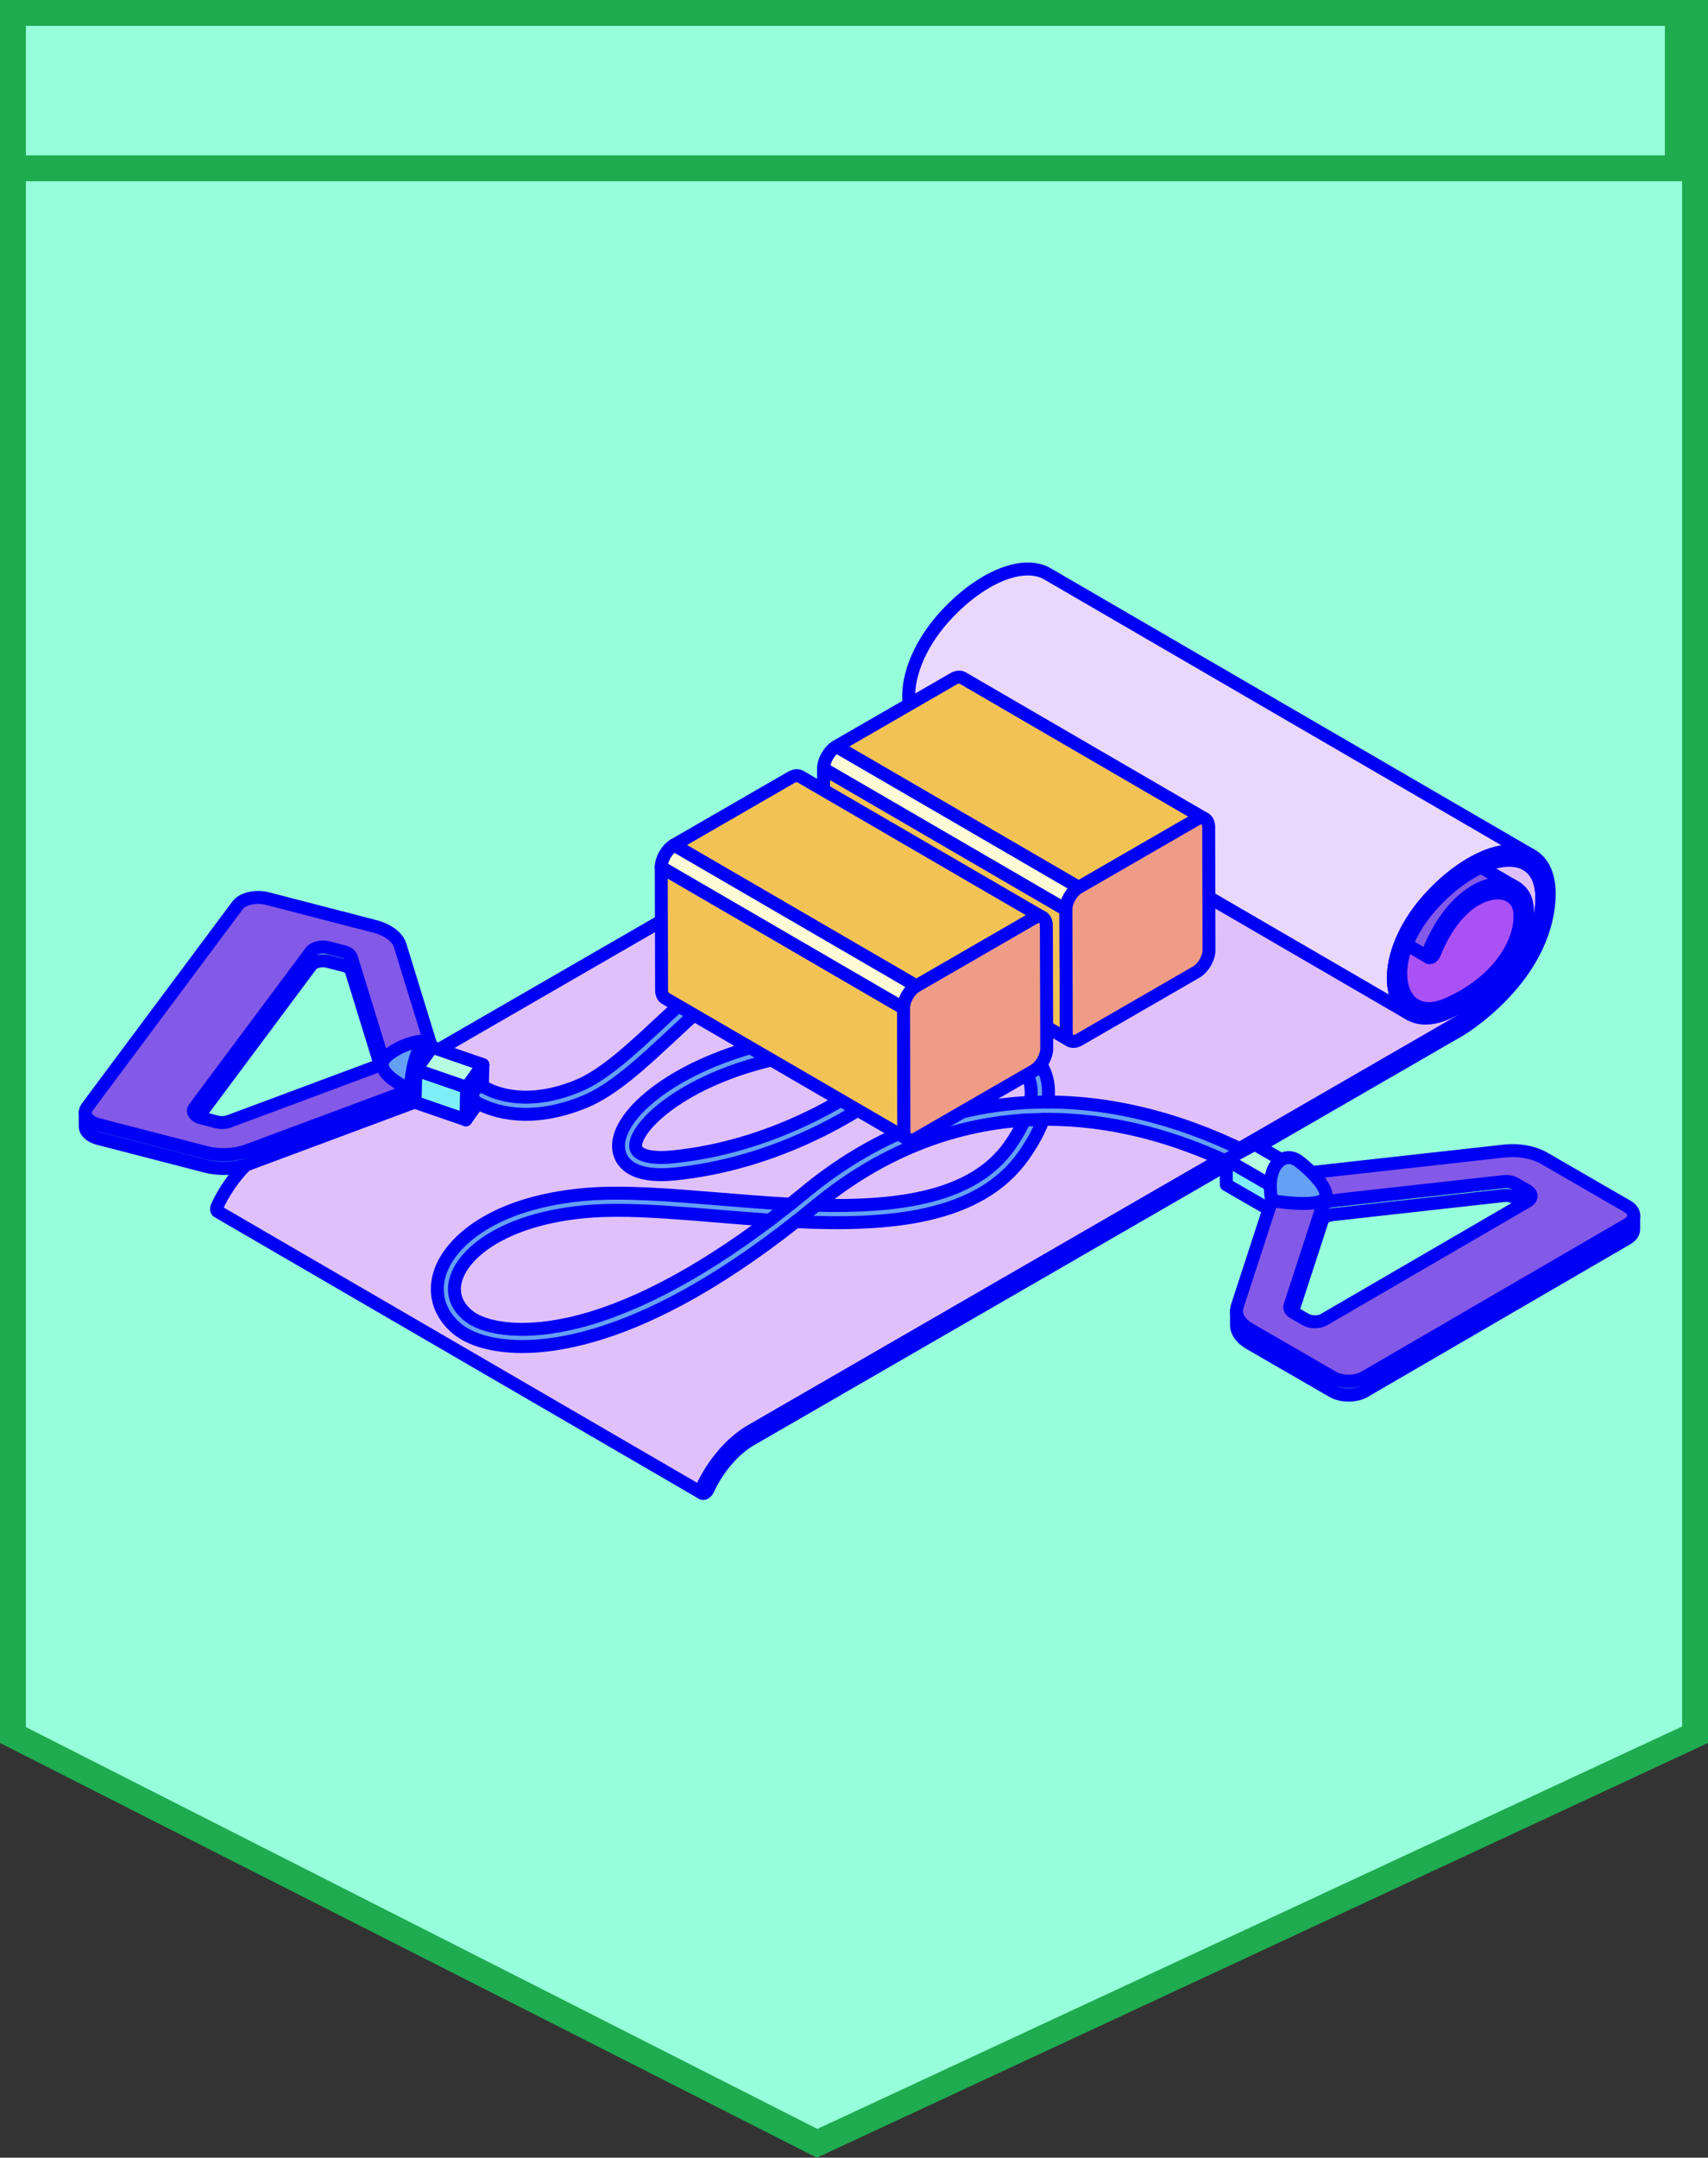 <svg width="198" height="250" viewBox="0 0 198 250" fill="none" xmlns="http://www.w3.org/2000/svg">
<rect x="0" y="0" width="198" height="250" fill="#333333" stroke="none"/>
<path d="M196.5 1.5L196.5 13.928L196.5 200.993L94.724 248.332L1.5 201.029L1.5 13.928L1.5 6.964L1.5 1.5L110.314 1.5L196.5 1.5Z" fill="#96FEDA" stroke="#1FAB4F" stroke-width="3"/>
<rect x="1.5" y="1.5" width="193" height="18" fill="#96FEDA" stroke="#1FAB4F" stroke-width="3"/>
<g clip-path="url(#clip0_122_388)">
<path d="M176.963 100.17L120.779 67.52C122.202 68.344 122.797 70.18 122.46 72.787C121.452 80.661 113.159 85.64 113.076 85.689L30.87 133.151C28.628 134.447 26.504 136.912 25.184 139.753C25.057 140.026 25.081 140.284 25.228 140.367L81.411 173.016C81.265 172.933 81.24 172.675 81.367 172.402C82.687 169.562 84.812 167.092 87.053 165.8L169.264 118.339C169.342 118.295 177.64 113.315 178.648 105.437C178.98 102.825 178.385 100.993 176.967 100.17H176.963Z" fill="#DFC0FB" stroke="#0000F4" stroke-width="1.5" stroke-linecap="round" stroke-linejoin="round"/>
<path d="M164.075 116.477L107.892 83.828C108.779 84.344 110.016 84.408 111.6 83.721C112.248 83.438 112.867 83.126 113.461 82.785C115.771 81.45 117.627 79.686 118.792 77.694C119.732 76.081 120.151 74.453 120 72.977C119.917 72.154 119.508 71.535 118.889 71.174L175.072 103.824C175.691 104.185 176.1 104.803 176.183 105.627C176.329 107.098 175.91 108.73 174.975 110.343C173.81 112.336 171.954 114.105 169.644 115.435C169.055 115.776 168.431 116.088 167.783 116.37C166.2 117.057 164.962 116.994 164.075 116.477Z" fill="#AA51F6" stroke="#0000F4" stroke-width="1.5" stroke-linecap="round" stroke-linejoin="round"/>
<path d="M165.63 110.938L109.446 78.288C109.315 78.21 109.281 77.986 109.383 77.728C110.708 74.38 112.652 71.866 114.855 70.594C115.303 70.336 115.766 70.127 116.234 69.976C117.5 69.562 118.65 69.649 119.483 70.136L175.667 102.786C174.829 102.299 173.684 102.211 172.417 102.625C171.949 102.776 171.486 102.986 171.038 103.244C168.836 104.516 166.887 107.03 165.566 110.377C165.464 110.631 165.498 110.86 165.63 110.938Z" fill="#8359E8" stroke="#0000F4" stroke-width="1.5" stroke-linecap="round" stroke-linejoin="round"/>
<path d="M121.403 66.477C121.135 66.322 120.838 66.195 120.521 66.107C118.816 65.615 116.618 66.132 114.358 67.432C112.672 68.407 110.952 69.82 109.378 71.588C106.464 74.858 104.949 78.77 105.422 81.806C105.646 83.267 106.299 84.305 107.254 84.861L163.437 117.51C162.487 116.96 161.834 115.917 161.605 114.455C161.132 111.42 162.648 107.507 165.561 104.238C167.135 102.469 168.855 101.056 170.541 100.082C172.797 98.776 174.994 98.265 176.704 98.757C177.026 98.849 177.318 98.971 177.586 99.127L121.403 66.477Z" fill="#EAD7FC" stroke="#0000F4" stroke-width="1.5" stroke-linecap="round" stroke-linejoin="round"/>
<path d="M170.541 100.082C172.797 98.776 174.994 98.265 176.704 98.757C178.946 99.4 179.935 101.651 179.491 105.105C178.371 113.871 169.362 119.264 169.269 119.318L87.058 166.785C85.089 167.92 83.218 170.088 82.064 172.588C81.981 172.768 81.849 172.914 81.718 172.987C81.63 173.041 81.537 173.06 81.464 173.036C81.274 172.982 81.231 172.7 81.372 172.402C82.692 169.562 84.817 167.092 87.058 165.8L169.269 118.339C169.347 118.295 177.645 113.315 178.653 105.437C179.043 102.396 178.171 100.408 176.198 99.843C174.638 99.395 172.626 99.868 170.555 101.061C168.996 101.963 167.398 103.273 165.936 104.915C163.344 107.824 162.043 111.147 162.457 113.807C162.808 116.083 164.596 117.754 167.788 116.365C168.436 116.083 169.055 115.771 169.649 115.43C171.959 114.095 173.815 112.331 174.979 110.338C175.92 108.726 176.339 107.098 176.188 105.622C176.008 103.848 174.312 103.015 172.241 103.692C171.847 103.824 171.452 103.999 171.072 104.219C169.167 105.32 167.466 107.522 166.307 110.455C166.229 110.655 166.087 110.821 165.941 110.908C165.868 110.952 165.79 110.972 165.722 110.962C165.517 110.942 165.449 110.679 165.571 110.377C166.896 107.03 168.84 104.516 171.043 103.244C171.491 102.986 171.954 102.776 172.421 102.625C174.838 101.841 176.826 102.869 177.04 105.027C177.216 106.772 176.695 108.784 175.579 110.694C174.253 112.965 172.183 114.952 169.634 116.419C169.011 116.78 168.358 117.106 167.686 117.403C164.538 118.772 162.097 117.588 161.61 114.451C161.137 111.415 162.652 107.503 165.566 104.233C167.14 102.465 168.86 101.052 170.546 100.077L170.541 100.082Z" fill="#989CF6" stroke="#0000F4" stroke-width="1.5" stroke-linecap="round" stroke-linejoin="round"/>
<path d="M50.593 123.464C50.593 124.497 49.702 125.482 48.186 126.047L28.668 133.311C27.226 133.847 25.428 133.93 23.868 133.526L11.429 130.31C10.455 130.057 9.88 129.496 9.88 128.912V130.52C9.885 131.109 10.465 131.669 11.434 131.918L23.873 135.134C25.432 135.538 27.23 135.455 28.673 134.919L48.191 127.655C49.711 127.089 50.603 126.105 50.598 125.072V123.464H50.593Z" fill="#1E48F1" stroke="#0000F4" stroke-width="1.5" stroke-linecap="round" stroke-linejoin="round"/>
<path d="M22.558 129.959L36.054 111.858C36.39 111.41 37.277 111.201 38.042 111.4L39.86 111.868C40.318 111.985 40.644 112.229 40.732 112.521L44.347 124.249C44.362 124.302 44.371 124.356 44.371 124.41V122.802C44.367 122.748 44.357 122.695 44.342 122.641L40.727 110.913C40.639 110.621 40.313 110.377 39.855 110.26L38.037 109.793C37.277 109.598 36.386 109.802 36.049 110.251L22.553 128.351C22.465 128.468 22.426 128.59 22.426 128.712V130.32C22.426 130.198 22.47 130.076 22.558 129.959Z" fill="#5EC6D2" stroke="#0000F4" stroke-width="1.5" stroke-linecap="round" stroke-linejoin="round"/>
<path d="M50.51 122.928C50.886 124.147 49.965 125.384 48.186 126.047L28.668 133.311C27.225 133.847 25.427 133.93 23.868 133.526L11.429 130.31C10.114 129.969 9.519 129.063 10.099 128.288L27.537 104.901C28.117 104.121 29.652 103.766 30.967 104.107L43.406 107.322C44.966 107.727 46.081 108.56 46.388 109.549L50.51 122.928ZM43.66 123.562C44.186 123.367 44.454 123.006 44.342 122.646L40.727 110.918C40.639 110.626 40.312 110.382 39.855 110.265L38.037 109.797C37.277 109.603 36.385 109.807 36.049 110.256L22.553 128.356C22.217 128.805 22.562 129.331 23.323 129.526L25.14 129.993C25.598 130.11 26.124 130.086 26.543 129.93L43.655 123.557" fill="#8359E8"/>
<path d="M43.66 123.562C44.186 123.367 44.454 123.006 44.342 122.646L40.727 110.918C40.639 110.626 40.312 110.382 39.855 110.265L38.037 109.797C37.277 109.603 36.385 109.807 36.049 110.256L22.553 128.356C22.217 128.805 22.562 129.331 23.323 129.526L25.14 129.993C25.598 130.11 26.124 130.086 26.543 129.93L43.655 123.557M50.51 122.928C50.886 124.147 49.965 125.384 48.186 126.047L28.668 133.311C27.225 133.847 25.427 133.93 23.868 133.526L11.429 130.31C10.114 129.969 9.519 129.063 10.099 128.288L27.537 104.901C28.117 104.121 29.652 103.766 30.967 104.107L43.406 107.322C44.966 107.727 46.081 108.56 46.388 109.549L50.51 122.928Z" stroke="#0000F4" stroke-width="1.5" stroke-linecap="round" stroke-linejoin="round"/>
<path d="M47.567 126.276C47.567 126.276 45.682 125.409 44.795 124.385C43.908 123.362 44.342 122.602 45.526 121.842C47.066 120.858 48.81 120.502 49.468 120.643L47.567 126.276Z" fill="#65A0F5" stroke="#0000F4" stroke-width="1.5" stroke-linecap="round" stroke-linejoin="round"/>
<path d="M47.567 126.276C47.567 126.276 47.665 122.719 48.917 121.014C49.999 119.537 50.51 122.928 50.51 122.928C50.51 122.928 50.72 123.888 50.213 124.619C49.414 125.769 47.572 126.276 47.572 126.276H47.567Z" fill="#0000F5" stroke="#0000F4" stroke-width="1.5" stroke-linecap="round" stroke-linejoin="round"/>
<path d="M55.982 123.357L55.884 127.119L54.004 129.745L54.096 125.983L55.982 123.357Z" fill="#65A0F5" stroke="#0000F4" stroke-width="1.5" stroke-linecap="round" stroke-linejoin="round"/>
<path d="M54.096 125.983L54.004 129.745L48.118 127.718L48.211 123.957L54.096 125.983Z" fill="#7EEFF9" stroke="#0000F4" stroke-width="1.5" stroke-linecap="round" stroke-linejoin="round"/>
<path d="M55.982 123.357L54.096 125.983L48.21 123.957L50.091 121.325L55.982 123.357Z" fill="#B6FCE1" stroke="#0000F4" stroke-width="1.5" stroke-linecap="round" stroke-linejoin="round"/>
<path d="M60.557 156.017C56.952 156.017 54.418 155.115 53.063 154.014C50.988 152.333 50.228 149.98 50.973 147.568C52.113 143.88 57.263 139.261 68.031 138.374C72.358 138.018 77.688 138.457 83.34 138.92C86.054 139.144 88.851 139.373 91.618 139.519C92.188 139.066 92.763 138.598 93.338 138.125C101.197 131.635 110.06 128.161 119.425 127.728C119.766 125.94 119.357 124.468 118.182 123.416C115.356 120.877 108.881 121.252 105.592 124.142C99.897 129.146 89.689 134.895 78.136 136.025C73.074 136.517 71.958 134.525 71.744 133.287C71.096 129.521 77.683 123.674 88.529 120.975C96.525 118.987 100.403 115.479 100.106 113.042C99.892 111.298 97.519 110.168 94.055 110.168C88.393 110.168 83.082 115.113 77.947 119.898C74.404 123.201 71.057 126.32 67.7 127.684C61.419 130.242 57.171 128.77 55.339 127.796C54.783 127.499 54.627 126.773 55.027 126.286C55.329 125.92 55.846 125.813 56.26 126.037C57.687 126.807 61.317 128.132 66.945 125.842C69.961 124.614 73.177 121.618 76.582 118.446C82 113.398 87.599 108.18 94.05 108.18C99.55 108.18 101.806 110.567 102.079 112.804C102.454 115.873 99.258 120.366 89.007 122.914C78.439 125.54 73.352 130.924 73.703 132.951C73.859 133.862 75.481 134.281 77.937 134.042C89.016 132.961 98.805 127.445 104.272 122.646C108.36 119.055 115.907 118.704 119.508 121.935C120.609 122.924 121.9 124.746 121.466 127.684C129.438 127.694 137.74 129.881 146.086 134.266L146.462 134.461L145.541 136.23L145.161 136.03C136.941 131.713 128.77 129.608 120.945 129.696C120.497 130.934 119.766 132.327 118.67 133.886C113.52 141.21 103.049 142.057 92.261 141.546C82.834 148.971 74.166 153.6 66.472 155.315C64.26 155.807 62.282 156.017 60.552 156.017H60.557ZM71.534 140.235C70.36 140.235 69.245 140.274 68.192 140.357C59.042 141.112 53.906 144.815 52.873 148.153C52.367 149.8 52.864 151.29 54.316 152.465C55.885 153.736 59.899 154.74 66.043 153.371C72.855 151.851 80.797 147.734 89.226 141.37C87.189 141.234 85.162 141.068 83.17 140.903C79.009 140.562 75.018 140.23 71.53 140.23L71.534 140.235ZM94.634 139.641C104.038 139.894 112.794 138.793 117.047 132.741C117.778 131.699 118.353 130.71 118.762 129.779C110.099 130.339 101.918 133.633 94.634 139.641Z" fill="#65A0F5" stroke="#0000F4" stroke-width="1.5" stroke-linecap="round" stroke-linejoin="round"/>
<path d="M89.231 141.37L91.618 139.519" stroke="#0000F4" stroke-width="1.5" stroke-linecap="round" stroke-linejoin="round"/>
<path d="M92.271 141.546L94.634 139.641" stroke="#0000F4" stroke-width="1.5" stroke-linecap="round" stroke-linejoin="round"/>
<path d="M118.762 129.779L120.95 129.696" stroke="#0000F4" stroke-width="1.5" stroke-linecap="round" stroke-linejoin="round"/>
<path d="M119.425 127.728L121.471 127.679" stroke="#0000F4" stroke-width="1.5" stroke-linecap="round" stroke-linejoin="round"/>
<path d="M152.445 137.156V138.047L147.997 140.63V139.738L152.445 137.156Z" fill="white" stroke="#0000F4" stroke-width="1.5" stroke-linecap="round" stroke-linejoin="round"/>
<path d="M147.997 137.731V140.63L142.159 137.263L142.164 134.359L147.997 137.731Z" fill="#7EEFF9" stroke="#0000F4" stroke-width="1.5" stroke-linecap="round" stroke-linejoin="round"/>
<path d="M151.29 135.952L147.997 137.731L142.164 134.359L145.458 132.585L151.29 135.952Z" fill="#B6FCE1" stroke="#0000F4" stroke-width="1.5" stroke-linecap="round" stroke-linejoin="round"/>
<path d="M188.632 141.887L158.18 159.583C157.166 160.173 155.524 160.173 154.501 159.583L144.859 154.014C143.879 153.449 143.338 152.684 143.343 151.895V153.517C143.338 154.302 143.874 155.067 144.854 155.637L154.496 161.206C155.514 161.795 157.161 161.795 158.175 161.206L188.627 143.509C189.129 143.217 189.382 142.837 189.382 142.452V140.83C189.382 141.214 189.134 141.594 188.632 141.887Z" fill="#1E48F1" stroke="#0000F4" stroke-width="1.5" stroke-linecap="round" stroke-linejoin="round"/>
<path d="M153.278 141.429C153.395 141.078 153.868 140.805 154.467 140.737L174.288 138.53C174.775 138.476 175.282 138.564 175.637 138.768L177.05 139.582C177.347 139.753 177.494 139.977 177.494 140.201V138.578C177.499 138.354 177.352 138.13 177.055 137.96L175.642 137.146C175.286 136.941 174.785 136.854 174.293 136.907L154.472 139.114C153.868 139.183 153.395 139.456 153.283 139.806L149.536 151.295C149.517 151.349 149.512 151.403 149.512 151.456V153.079C149.512 153.025 149.512 152.971 149.531 152.918L153.278 141.429Z" fill="#5EC6D2" stroke="#0000F4" stroke-width="1.5" stroke-linecap="round" stroke-linejoin="round"/>
<path d="M188.622 139.753C189.641 140.342 189.645 141.297 188.632 141.882L158.18 159.578C157.166 160.168 155.524 160.168 154.501 159.578L144.859 154.009C143.65 153.312 143.115 152.314 143.431 151.344L147.704 138.242C148.094 137.049 149.702 136.113 151.763 135.884L174.371 133.365C176.042 133.18 177.767 133.487 178.975 134.184L188.617 139.753H188.622ZM153.493 152.889L177.06 139.192C177.645 138.851 177.64 138.301 177.055 137.96L175.642 137.146C175.287 136.941 174.785 136.854 174.293 136.907L154.472 139.114C153.868 139.183 153.395 139.455 153.283 139.806L149.536 151.295C149.444 151.578 149.6 151.87 149.955 152.075L151.368 152.889C151.958 153.23 152.908 153.23 153.497 152.889" fill="#8359E8"/>
<path d="M153.493 152.889L177.06 139.192C177.645 138.851 177.64 138.301 177.055 137.96L175.642 137.146C175.287 136.941 174.785 136.854 174.293 136.907L154.472 139.114C153.868 139.183 153.395 139.455 153.283 139.806L149.536 151.295C149.444 151.578 149.6 151.87 149.955 152.075L151.368 152.889C151.958 153.23 152.908 153.23 153.497 152.889M188.622 139.753C189.641 140.342 189.645 141.297 188.632 141.882L158.18 159.578C157.166 160.168 155.524 160.168 154.501 159.578L144.859 154.009C143.65 153.312 143.115 152.314 143.431 151.344L147.704 138.242C148.094 137.049 149.702 136.113 151.763 135.884L174.371 133.365C176.042 133.18 177.767 133.487 178.975 134.184L188.617 139.753H188.622Z" stroke="#0000F4" stroke-width="1.5" stroke-linecap="round" stroke-linejoin="round"/>
<path d="M147.421 139.114C147.421 139.114 151.763 139.85 153.263 139.114C154.764 138.379 152.118 135.718 150.506 134.515C148.888 133.311 146.632 134.919 147.426 139.114H147.421Z" fill="#65A0F5" stroke="#0000F4" stroke-width="1.5" stroke-linecap="round" stroke-linejoin="round"/>
<path d="M123.601 119.615L123.562 105.393L95.468 89.066L95.507 103.288C95.507 103.761 95.672 104.092 95.94 104.243L124.034 120.57C123.766 120.414 123.601 120.083 123.601 119.615Z" fill="#F3C254" stroke="#0000F4" stroke-width="1.5" stroke-linecap="round" stroke-linejoin="round"/>
<path d="M111.59 78.551C111.317 78.395 110.942 78.415 110.528 78.653L96.959 86.488L125.052 102.815L138.622 94.981C139.036 94.742 139.411 94.718 139.684 94.878L111.59 78.551Z" fill="#F3C254" stroke="#0000F4" stroke-width="1.5" stroke-linecap="round" stroke-linejoin="round"/>
<path d="M123.562 105.393L95.468 89.066C95.468 88.12 96.13 86.966 96.954 86.493L125.048 102.82C124.224 103.298 123.557 104.448 123.562 105.393Z" fill="#FCFBD6" stroke="#0000F4" stroke-width="1.5" stroke-linecap="round" stroke-linejoin="round"/>
<path d="M138.622 94.981C139.445 94.503 140.118 94.888 140.118 95.833L140.157 110.056C140.157 111.001 139.494 112.156 138.671 112.628L125.101 120.463C124.278 120.941 123.605 120.556 123.605 119.61L123.566 105.388C123.566 104.443 124.229 103.288 125.052 102.815L138.622 94.981Z" fill="#EF9C87" stroke="#0000F4" stroke-width="1.5" stroke-linecap="round" stroke-linejoin="round"/>
<path d="M104.788 131.036L104.75 116.814L76.656 100.486L76.695 114.709C76.695 115.181 76.86 115.513 77.128 115.664L105.222 131.991C104.954 131.835 104.788 131.504 104.788 131.036Z" fill="#F3C254" stroke="#0000F4" stroke-width="1.5" stroke-linecap="round" stroke-linejoin="round"/>
<path d="M92.773 89.972C92.5 89.816 92.125 89.835 91.711 90.074L78.142 97.909L106.236 114.236L119.805 106.401C120.219 106.163 120.594 106.138 120.867 106.299L92.773 89.972Z" fill="#F3C254" stroke="#0000F4" stroke-width="1.5" stroke-linecap="round" stroke-linejoin="round"/>
<path d="M104.745 116.814L76.651 100.486C76.651 99.541 77.313 98.386 78.137 97.914L106.231 114.241C105.407 114.719 104.74 115.868 104.745 116.814Z" fill="#FCFBD6" stroke="#0000F4" stroke-width="1.5" stroke-linecap="round" stroke-linejoin="round"/>
<path d="M119.805 106.401C120.629 105.924 121.301 106.309 121.301 107.254L121.34 121.477C121.34 122.422 120.677 123.577 119.854 124.049L106.284 131.884C105.461 132.361 104.788 131.976 104.788 131.031L104.75 116.809C104.75 115.864 105.412 114.709 106.236 114.236L119.805 106.401Z" fill="#EF9C87" stroke="#0000F4" stroke-width="1.5" stroke-linecap="round" stroke-linejoin="round"/>
</g>
<defs>
<clipPath id="clip0_122_388">
<rect width="192" height="192" fill="white" transform="translate(3 20)"/>
</clipPath>
</defs>
</svg>
